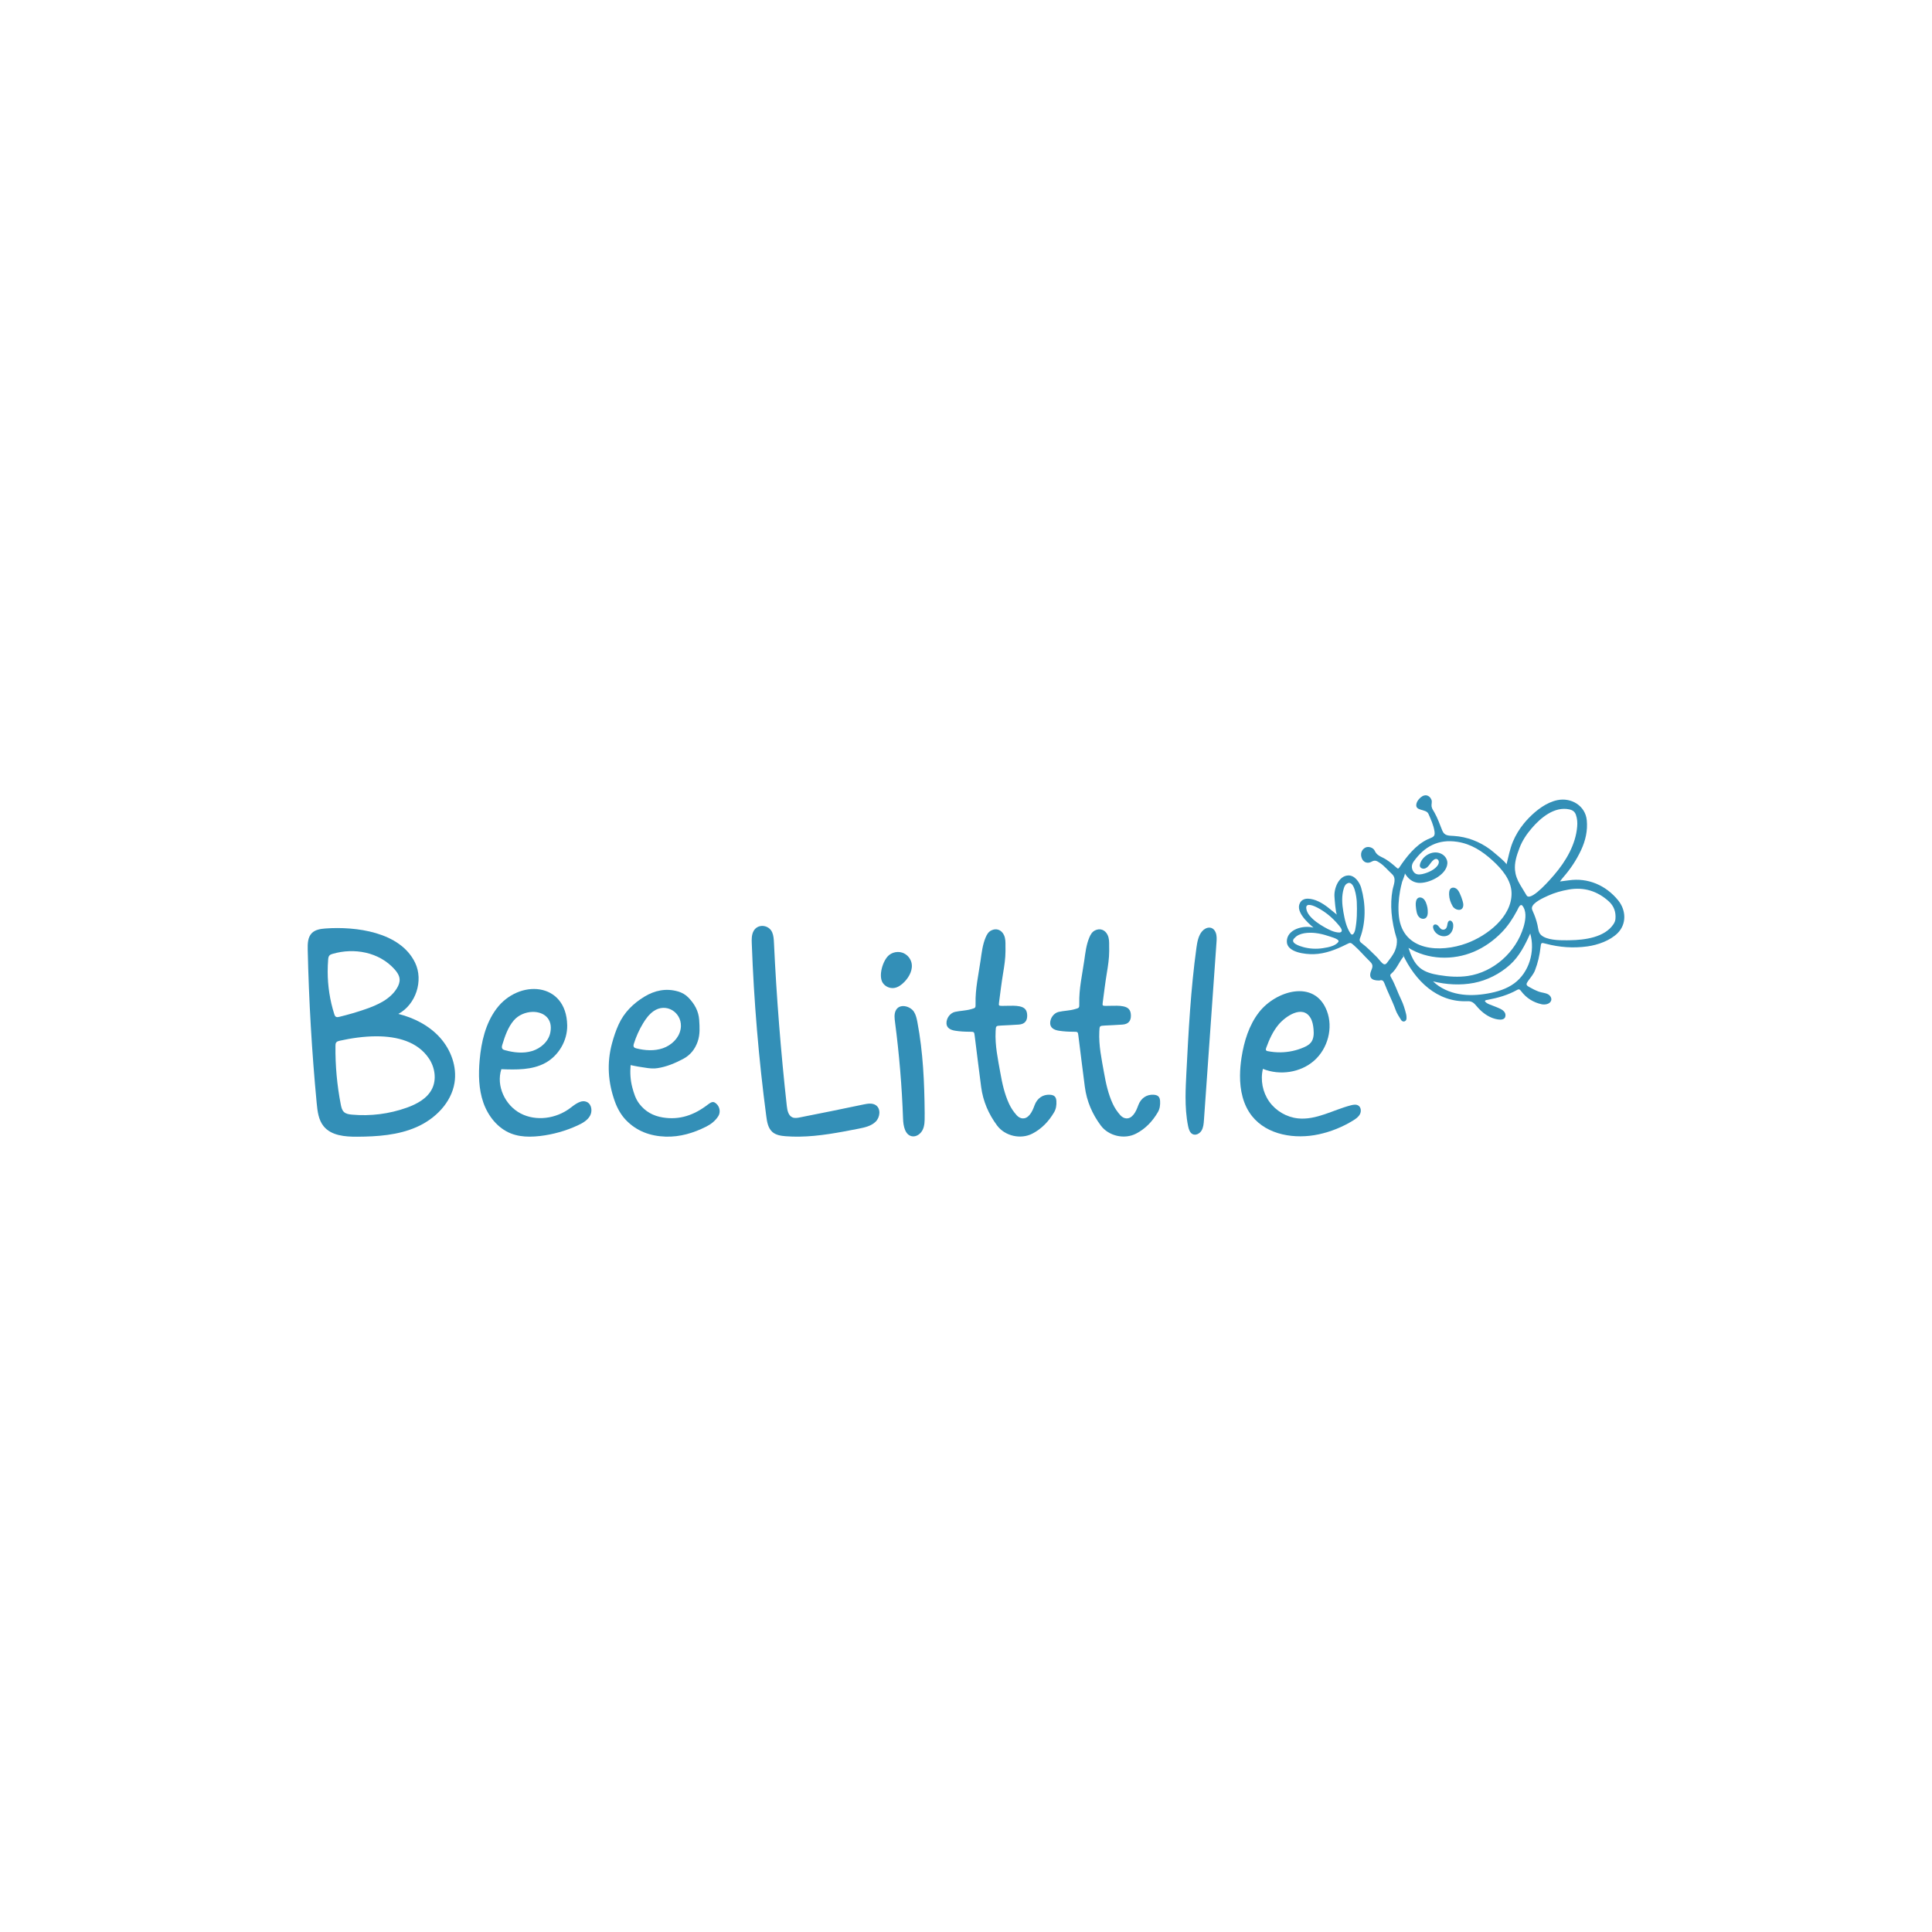 <?xml version="1.0" encoding="utf-8"?>
<!-- Generator: Adobe Illustrator 28.2.0, SVG Export Plug-In . SVG Version: 6.00 Build 0)  -->
<svg version="1.1" id="Layer_1" xmlns="http://www.w3.org/2000/svg" xmlns:xlink="http://www.w3.org/1999/xlink" x="0px" y="0px"
	 viewBox="0 0 1080 1080" style="enable-background:new 0 0 1080 1080;" xml:space="preserve">
<style type="text/css">
	.st0{clip-path:url(#SVGID_00000016793193271990104140000016693638994258411700_);fill:#338FB7;}
	.st1{clip-path:url(#SVGID_00000016793193271990104140000016693638994258411700_);}
	.st2{clip-path:url(#SVGID_00000147926201097633026780000017661748368289639301_);fill:#FFFFFF;}
	.st3{clip-path:url(#SVGID_00000156557500139588733250000006492083176724873368_);fill:#EAF3F8;}
	.st4{fill:#338FB7;}
	.st5{fill:none;}
	.st6{clip-path:url(#SVGID_00000123421601383958795760000012789069118157940363_);fill:#EAF3F8;}
	.st7{clip-path:url(#SVGID_00000168816727491127965200000014084108853181046457_);}
	.st8{clip-path:url(#SVGID_00000101065565536792645860000016146984353746002358_);fill:#1E7493;}
	.st9{clip-path:url(#SVGID_00000101065565536792645860000016146984353746002358_);fill:#9BDAEA;}
	.st10{clip-path:url(#SVGID_00000101065565536792645860000016146984353746002358_);fill:#FEE182;}
	.st11{clip-path:url(#SVGID_00000101065565536792645860000016146984353746002358_);fill:#F8B6BB;}
	.st12{clip-path:url(#SVGID_00000091726197823998590730000002737620447348787132_);fill:#1E7493;}
	.st13{clip-path:url(#SVGID_00000152261448362537112050000017274798727196517542_);fill:#338FB7;}
	.st14{clip-path:url(#SVGID_00000152261448362537112050000017274798727196517542_);}
	.st15{clip-path:url(#SVGID_00000098917129821403049250000018283051971254410934_);fill:#FFFFFF;}
	.st16{clip-path:url(#SVGID_00000098917129821403049250000018283051971254410934_);fill:#338FB7;}
	.st17{clip-path:url(#SVGID_00000098917129821403049250000018283051971254410934_);fill:#E98A4A;}
	.st18{clip-path:url(#SVGID_00000098917129821403049250000018283051971254410934_);fill:#41A387;}
	.st19{clip-path:url(#SVGID_00000098917129821403049250000018283051971254410934_);fill:none;stroke:#1E7493;stroke-miterlimit:10;}
	.st20{clip-path:url(#SVGID_00000098917129821403049250000018283051971254410934_);fill:none;stroke:#338FB7;stroke-miterlimit:10;}
	.st21{clip-path:url(#SVGID_00000098917129821403049250000018283051971254410934_);fill:#F3B71C;}
	.st22{clip-path:url(#SVGID_00000098917129821403049250000018283051971254410934_);fill:none;stroke:#41A387;stroke-miterlimit:10;}
	.st23{clip-path:url(#SVGID_00000098917129821403049250000018283051971254410934_);fill:none;stroke:#F3B71C;stroke-miterlimit:10;}
	.st24{clip-path:url(#SVGID_00000098917129821403049250000018283051971254410934_);fill:none;stroke:#E98A4A;stroke-miterlimit:10;}
	.st25{clip-path:url(#SVGID_00000098917129821403049250000018283051971254410934_);fill:#1E7493;}
	.st26{clip-path:url(#SVGID_00000098917129821403049250000018283051971254410934_);fill:#9BDAEA;}
	.st27{clip-path:url(#SVGID_00000098917129821403049250000018283051971254410934_);fill:#FEE182;}
	.st28{clip-path:url(#SVGID_00000098917129821403049250000018283051971254410934_);fill:#F8B6BB;}
	.st29{clip-path:url(#SVGID_00000093865197589222744560000003156866146836198804_);fill:#1E7493;}
	.st30{clip-path:url(#SVGID_00000132776667742709559250000005090977508545662857_);fill:#1E7493;}
	.st31{clip-path:url(#SVGID_00000132776667742709559250000005090977508545662857_);fill:#41A387;}
	.st32{clip-path:url(#SVGID_00000044144929447732285080000016661848726391576478_);}
	.st33{clip-path:url(#SVGID_00000103968369865612281690000000363376878057890235_);fill:#338FB7;}
	.st34{clip-path:url(#SVGID_00000008136189720487112120000015726815520862769854_);fill:#1E7493;}
	.st35{clip-path:url(#SVGID_00000170262690111825839060000002260554091417244313_);fill:#1E7493;}
	.st36{clip-path:url(#SVGID_00000170262690111825839060000002260554091417244313_);fill:#338FB7;}
	.st37{clip-path:url(#SVGID_00000170262690111825839060000002260554091417244313_);fill:#9BDAEA;}
	.st38{clip-path:url(#SVGID_00000170262690111825839060000002260554091417244313_);fill:#FEE182;}
	.st39{clip-path:url(#SVGID_00000170262690111825839060000002260554091417244313_);fill:#F8B6BB;}
	
		.st40{clip-path:url(#SVGID_00000155120937346858019360000002543843088100916415_);fill:none;stroke:#A09F9F;stroke-width:0.957;stroke-miterlimit:10;}
	
		.st41{clip-path:url(#SVGID_00000155120937346858019360000002543843088100916415_);fill:none;stroke:#A09F9F;stroke-width:0.957;stroke-miterlimit:10;stroke-dasharray:3.615,3.615;}
	
		.st42{clip-path:url(#SVGID_00000155120937346858019360000002543843088100916415_);fill:none;stroke:#A09F9F;stroke-width:0.957;stroke-miterlimit:10;stroke-dasharray:3.644,3.644;}
	.st43{clip-path:url(#SVGID_00000155120937346858019360000002543843088100916415_);}
	.st44{clip-path:url(#SVGID_00000095304365689269992880000007872315965230956717_);fill:#1E7493;}
	.st45{clip-path:url(#SVGID_00000151517552785067280930000006307882545779697798_);fill:#1E7493;}
	
		.st46{clip-path:url(#SVGID_00000151517552785067280930000006307882545779697798_);fill:none;stroke:#D3D3D3;stroke-width:1.224;stroke-miterlimit:10;stroke-dasharray:3.827,3.827;}
	.st47{clip-path:url(#SVGID_00000114789744795517169800000000288809624244864164_);fill:#1E7493;}
	
		.st48{clip-path:url(#SVGID_00000114789744795517169800000000288809624244864164_);fill:none;stroke:#D3D3D3;stroke-width:1.224;stroke-miterlimit:10;stroke-dasharray:3.827,3.827;}
	.st49{clip-path:url(#SVGID_00000032649557080028872920000000292065186108407204_);}
	.st50{clip-path:url(#SVGID_00000179647236919308379060000008302323483760597932_);}
	.st51{clip-path:url(#SVGID_00000131329090067557781850000007177478960377328061_);}
	.st52{opacity:0.6;clip-path:url(#SVGID_00000023254341178193226110000004050652987113118084_);}
	.st53{clip-path:url(#SVGID_00000113339241772468308950000001479021043875889596_);fill:#7B2A8D;}
	.st54{clip-path:url(#SVGID_00000096766709892427856270000003979607984131722164_);fill:#1E7493;}
	.st55{clip-path:url(#SVGID_00000104687900018659808910000012549887852082497424_);fill:#1E7493;}
	.st56{clip-path:url(#SVGID_00000179647236919308379060000008302323483760597932_);fill:#C465A7;}
	.st57{clip-path:url(#SVGID_00000181804485886032372740000006451216142917056640_);fill:#1E7493;}
	.st58{opacity:0.6;clip-path:url(#SVGID_00000181804485886032372740000006451216142917056640_);}
	.st59{clip-path:url(#SVGID_00000057865944163934938380000016172391959359558840_);fill:#1E7493;}
	.st60{clip-path:url(#SVGID_00000057865944163934938380000016172391959359558840_);fill:none;stroke:#000000;stroke-miterlimit:10;}
	.st61{clip-path:url(#SVGID_00000030476265511038122480000015548198919521689229_);fill:#1E7493;}
	.st62{clip-path:url(#SVGID_00000122711735955851559030000005511450894628289947_);fill:#1E7493;}
	.st63{opacity:0.67;clip-path:url(#SVGID_00000004546623254725128000000005426135754060216467_);}
	.st64{clip-path:url(#SVGID_00000000914914521773028780000014630710620032543372_);fill:#1E7493;}
	.st65{clip-path:url(#SVGID_00000004546623254725128000000005426135754060216467_);fill:#F05253;}
	.st66{opacity:0.6;clip-path:url(#SVGID_00000004546623254725128000000005426135754060216467_);}
	.st67{clip-path:url(#SVGID_00000133510251447954081560000010273414967464522929_);fill:#1E7493;}
	.st68{opacity:0.75;clip-path:url(#SVGID_00000029006173823164847430000001848519534975072662_);}
	.st69{clip-path:url(#SVGID_00000066488115221657918990000005878654659068012202_);}
	.st70{clip-path:url(#SVGID_00000029006173823164847430000001848519534975072662_);fill:#1E7493;}
	.st71{clip-path:url(#SVGID_00000067919323651850067220000011974510939556222621_);}
	.st72{clip-path:url(#SVGID_00000013910625045466321460000005859320130934174630_);}
	.st73{opacity:0.6;clip-path:url(#SVGID_00000145776038613921212940000008870190084718401974_);}
	.st74{clip-path:url(#SVGID_00000027568187646666808890000013218644836086764193_);fill:#1E7493;}
	.st75{clip-path:url(#SVGID_00000127008082991737252900000002672670331091301055_);fill:#1E7493;}
	.st76{clip-path:url(#SVGID_00000059991673605524396930000014268950661256194984_);fill:#1E7493;}
	.st77{clip-path:url(#SVGID_00000133527130800352882680000010209346114512457106_);fill:#1E7493;}
	.st78{clip-path:url(#SVGID_00000133527130800352882680000010209346114512457106_);fill:#F05253;}
	.st79{clip-path:url(#SVGID_00000032621812162448213650000004601081594449819534_);fill:#F05253;}
	.st80{clip-path:url(#SVGID_00000142856210033589583320000004084500399714806701_);fill:none;stroke:#606161;stroke-miterlimit:10;}
	.st81{clip-path:url(#SVGID_00000142856210033589583320000004084500399714806701_);fill:#FFFFFF;}
	.st82{clip-path:url(#SVGID_00000142856210033589583320000004084500399714806701_);}
	.st83{clip-path:url(#SVGID_00000140733874564245556840000008175778510419978115_);fill:#1E7493;}
	.st84{clip-path:url(#SVGID_00000140733874564245556840000008175778510419978115_);fill:#338FB7;}
	.st85{clip-path:url(#SVGID_00000140733874564245556840000008175778510419978115_);fill:#69B9D6;}
	.st86{clip-path:url(#SVGID_00000140733874564245556840000008175778510419978115_);fill:#A7DCE8;}
	.st87{clip-path:url(#SVGID_00000086658862522868882490000004783554506971076509_);fill:#41A387;}
	.st88{clip-path:url(#SVGID_00000086658862522868882490000004783554506971076509_);fill:#68BCA0;}
	.st89{clip-path:url(#SVGID_00000086658862522868882490000004783554506971076509_);fill:#91D1BB;}
	.st90{clip-path:url(#SVGID_00000086658862522868882490000004783554506971076509_);fill:#F3B71C;}
	.st91{clip-path:url(#SVGID_00000086658862522868882490000004783554506971076509_);fill:#F9CF71;}
	.st92{clip-path:url(#SVGID_00000086658862522868882490000004783554506971076509_);fill:#FFDB94;}
	.st93{clip-path:url(#SVGID_00000016044988073673022290000001244408468341782957_);fill:#E98A4A;}
	.st94{clip-path:url(#SVGID_00000016044988073673022290000001244408468341782957_);fill:#F4A56E;}
	.st95{clip-path:url(#SVGID_00000016044988073673022290000001244408468341782957_);fill:#FCC6A0;}
	
		.st96{clip-path:url(#SVGID_00000043447134630778650150000000715707260838308742_);fill:none;stroke:#A09F9F;stroke-width:0.254;stroke-miterlimit:10;}
	
		.st97{clip-path:url(#SVGID_00000043447134630778650150000000715707260838308742_);fill:none;stroke:#A09F9F;stroke-width:0.259;stroke-miterlimit:10;}
	
		.st98{clip-path:url(#SVGID_00000043447134630778650150000000715707260838308742_);fill:none;stroke:#A09F9F;stroke-width:0.272;stroke-miterlimit:10;}
	.st99{clip-path:url(#SVGID_00000043447134630778650150000000715707260838308742_);}
	.st100{clip-path:url(#SVGID_00000117671153724467057730000004428389992529844888_);fill:#1E7493;}
	.st101{clip-path:url(#SVGID_00000155827329551931468330000004660669843896488088_);fill:#1E7493;}
	.st102{clip-path:url(#SVGID_00000176012754185332655990000018043994478060194217_);}
	.st103{clip-path:url(#SVGID_00000150821761018455390280000016381070159032881548_);fill:#1E7493;}
	
		.st104{clip-path:url(#SVGID_00000117669620038064869110000001684340914222806425_);fill:none;stroke:#A09F9F;stroke-width:0.259;stroke-miterlimit:10;}
	
		.st105{clip-path:url(#SVGID_00000117669620038064869110000001684340914222806425_);fill:none;stroke:#A09F9F;stroke-width:0.272;stroke-miterlimit:10;}
	
		.st106{clip-path:url(#SVGID_00000164502723476253416800000006193486707848099242_);fill:none;stroke:#A09F9F;stroke-width:0.272;stroke-miterlimit:10;}
	
		.st107{clip-path:url(#SVGID_00000026158276900548875040000010620137378717568957_);fill:none;stroke:#A09F9F;stroke-width:0.254;stroke-miterlimit:10;}
	.st108{clip-path:url(#SVGID_00000128460333766527343860000006657604713365192344_);fill:#1E7493;}
	.st109{clip-path:url(#SVGID_00000126291847665157684840000017774986330619547304_);}
	.st110{clip-path:url(#SVGID_00000134211074535062473980000009821003347967610538_);fill:#1E7493;}
	
		.st111{clip-path:url(#SVGID_00000057135233347897851690000003976735732944279443_);fill:none;stroke:#A09F9F;stroke-width:0.254;stroke-miterlimit:10;}
	
		.st112{clip-path:url(#SVGID_00000160905771016969641150000013462872698152075193_);fill:none;stroke:#A09F9F;stroke-width:0.259;stroke-miterlimit:10;}
	
		.st113{clip-path:url(#SVGID_00000160905771016969641150000013462872698152075193_);fill:none;stroke:#A09F9F;stroke-width:0.272;stroke-miterlimit:10;}
	
		.st114{clip-path:url(#SVGID_00000092448722730970756530000010561206047702558090_);fill:none;stroke:#A09F9F;stroke-width:0.272;stroke-miterlimit:10;}
	.st115{clip-path:url(#SVGID_00000145761964328865731000000013389359435085138363_);fill:#1E7493;}
	.st116{clip-path:url(#SVGID_00000080890365662222952630000002526905030100540059_);}
	.st117{clip-path:url(#SVGID_00000087390531913149346130000010723907816341599876_);fill:#9BDAEA;}
	.st118{clip-path:url(#SVGID_00000087390531913149346130000010723907816341599876_);fill:#FEE182;}
	.st119{clip-path:url(#SVGID_00000087390531913149346130000010723907816341599876_);fill:#F8B6BB;}
	.st120{clip-path:url(#SVGID_00000087390531913149346130000010723907816341599876_);fill:#1E7493;}
	.st121{fill:#FFFFFF;}
	.st122{fill:#82CA9C;}
	.st123{fill:#3D3633;}
	.st124{fill:#1A1A18;}
	.st125{fill:#676767;}
	.st126{fill:#F6E4DB;}
	.st127{fill:#DE956D;}
	.st128{fill:none;stroke:#000000;stroke-width:1.209;stroke-miterlimit:10;}
	.st129{fill:none;stroke:#1A1A18;stroke-width:1.209;stroke-miterlimit:10;}
</style>
<g>
	<path class="st4" d="M222.68,566.78c8.84,2.21,17.31,6.56,23.37,13.35c6.06,6.8,9.48,16.2,8.02,25.19
		c-1.82,11.17-10.83,20.16-21.18,24.71c-10.35,4.56-21.95,5.34-33.26,5.4c-6.77,0.04-14.46-0.59-18.72-5.85
		c-2.88-3.55-3.45-8.38-3.88-12.93c-2.71-28.55-4.38-57.2-5.02-85.87c-0.07-3.23,0.01-6.83,2.27-9.14c1.93-1.97,4.9-2.41,7.65-2.61
		c16.77-1.22,41.76,1.8,50.11,19.13C236.85,548.15,232.47,561.57,222.68,566.78 M210.55,579.3c-7.26-0.01-14.57,1.12-20.66,2.48
		c-0.72,0.16-1.5,0.37-1.94,0.96c-0.39,0.52-0.42,1.22-0.42,1.88c-0.13,11.03,0.87,22.08,2.99,32.91c0.29,1.47,0.65,3.03,1.73,4.06
		c1.15,1.09,2.83,1.34,4.41,1.49c10.35,0.96,20.91-0.37,30.7-3.87c5.69-2.03,11.49-5.15,14.17-10.57c2.62-5.31,1.57-11.94-1.7-16.87
		C233.5,582.25,222.08,579.33,210.55,579.3 M183.18,543.17c0.01,8.02,1.24,16.05,3.67,23.7c0.18,0.58,0.41,1.2,0.93,1.51
		c0.55,0.33,1.25,0.19,1.87,0.04c4.87-1.18,9.69-2.58,14.43-4.21c6.9-2.37,14.1-5.59,17.84-11.86c0.91-1.52,1.6-3.26,1.46-5.03
		c-0.16-2.12-1.46-3.98-2.89-5.56c-8.62-9.56-22.49-12.07-34.56-8.55c-0.65,0.19-1.32,0.41-1.77,0.91
		c-0.53,0.59-0.64,1.45-0.71,2.24C183.27,538.62,183.18,540.89,183.18,543.17"/>
	<path class="st4" d="M296.06,635.4c-3.58,0-7.14-0.48-10.46-1.79c-7.42-2.93-12.81-9.79-15.43-17.33
		c-2.61-7.54-2.74-15.72-2.04-23.66c0.9-10.15,3.28-20.5,9.36-28.67c12.46-16.75,39.1-15.21,39.58,9.16
		c0.17,8.58-4.78,17.05-12.33,21.13c-7.34,3.97-16.14,3.76-24.48,3.45c-3.04,9.3,2.1,20.22,10.77,24.74
		c8.67,4.53,19.85,2.93,27.65-2.97c2.83-2.14,6.26-4.96,9.45-3.41c2.64,1.29,3.13,5.13,1.69,7.7c-1.44,2.57-4.17,4.1-6.84,5.34
		c-6.65,3.08-13.8,5.09-21.08,5.95C299.98,635.25,298.02,635.4,296.06,635.4 M297.65,565.66c-3.83,0.09-7.88,1.74-10.49,4.82
		c-3.23,3.83-4.88,8.7-6.35,13.49c-0.23,0.76-0.45,1.66,0.02,2.3c0.34,0.46,0.92,0.65,1.48,0.8c4.91,1.35,10.19,1.94,15.07,0.48
		c4.88-1.46,9.26-5.32,10.25-10.31C309.23,569.24,303.71,565.52,297.65,565.66"/>
	<path class="st4" d="M352.51,595.4c-0.36,4.3-0.12,8.41,0.94,12.43c0.86,3.26,1.84,6.49,3.97,9.24c3.35,4.32,7.64,6.71,13.09,7.6
		c9.5,1.55,17.57-1.4,24.96-7.04c2.53-1.93,3.37-2.06,4.98-0.63c1.92,1.7,2.44,4.73,1.11,6.88c-1.65,2.65-4.08,4.55-6.79,5.91
		c-7.12,3.58-14.67,5.85-22.7,5.59c-8.5-0.28-16.15-3-22.17-9.27c-2.78-2.9-4.76-6.47-6.12-10.19c-3.88-10.68-4.66-21.62-1.66-32.69
		c0.97-3.59,2.13-7.11,3.69-10.52c3.1-6.83,8.25-11.83,14.45-15.59c5.68-3.45,12-4.83,18.7-2.91c2.32,0.66,4.33,1.82,5.96,3.53
		c3.31,3.46,5.6,7.42,5.93,12.38c0.26,4.08,0.54,8.11-0.83,12.09c-1.48,4.3-4.13,7.61-8.13,9.73c-4.53,2.39-9.21,4.38-14.34,5.16
		c-3.69,0.56-7.22-0.38-10.81-0.87C355.39,596.02,354.05,595.7,352.51,595.4 M380.64,573.67c0.23-7.89-8.32-13.32-15.33-8.4
		c-2.46,1.73-4.29,4.22-5.84,6.79c-2.15,3.56-3.88,7.39-5.12,11.36c-0.19,0.6-0.36,1.3-0.03,1.83c0.3,0.49,0.9,0.67,1.45,0.81
		c4.85,1.21,10.06,1.54,14.78-0.09c4.72-1.63,8.86-5.5,9.86-10.39C380.55,574.93,380.62,574.29,380.64,573.67"/>
	<path class="st4" d="M693.18,601.2c0.02-3.36,0.34-6.74,0.84-10.01c1.41-9.06,4.17-18.13,9.8-25.37
		c9.24-11.89,30.98-18.71,37.89-0.79c3.67,9.51,0.57,21.1-7.07,27.85c-7.64,6.75-19.22,8.45-28.66,4.62
		c-1.49,6.22-0.17,13.05,3.52,18.27c3.69,5.22,9.69,8.74,16.05,9.41c10.19,1.08,19.69-4.74,29.61-7.31
		c1.39-0.36,2.97-0.63,4.18,0.15c1.5,0.96,1.7,3.2,0.89,4.78c-0.81,1.59-2.34,2.65-3.86,3.58c-5.87,3.61-12.36,6.23-19.1,7.7
		c-13.31,2.9-28.93,0.47-37.4-10.2C694.85,617.55,693.13,609.41,693.18,601.2 M715.87,588.26c4.44-0.06,8.88-1,12.95-2.78
		c1.51-0.66,3.03-1.47,4.04-2.78c1.59-2.04,1.65-4.87,1.41-7.44c-0.2-2.18-0.59-4.41-1.72-6.29c-4.46-7.45-14-0.81-17.84,3.79
		c-3.17,3.79-5.22,8.38-6.91,13.03c-0.17,0.46-0.32,1.03,0,1.41c0.2,0.24,0.53,0.32,0.83,0.39
		C711.02,588.07,713.45,588.29,715.87,588.26"/>
	<path class="st4" d="M446.86,635.39c-2.55,0.04-5.1-0.03-7.66-0.23c-2.63-0.21-5.43-0.62-7.42-2.36c-2.42-2.12-3.01-5.59-3.42-8.78
		c-4.23-32.03-6.93-64.26-8.11-96.54c-0.09-2.35-0.14-4.81,0.94-6.9c2.28-4.39,8.58-3.72,10.45,0.57c0.81,1.85,0.91,3.93,1.01,5.95
		c1.43,30.45,3.83,60.86,7.18,91.16c0.27,2.48,0.87,5.41,3.17,6.37c1.28,0.54,2.74,0.28,4.1,0.01c11.88-2.33,23.74-4.74,35.58-7.23
		c2.32-0.49,4.92-0.93,6.89,0.38c2.93,1.94,2.44,6.73-0.05,9.21c-2.49,2.48-6.15,3.27-9.6,3.95
		C469,633.08,457.95,635.24,446.86,635.39"/>
	<path class="st4" d="M562.08,531.65c-0.02,4.11-0.63,8.15-1.31,12.2c-0.91,5.48-1.57,10.99-2.3,16.5
		c-0.25,1.84-0.16,1.93,1.83,1.94c2.05,0,4.1-0.11,6.14-0.08c1.16,0.01,2.35,0.1,3.48,0.33c2.98,0.61,4.2,2.09,4.29,5.01
		c0.09,3.16-1.42,4.94-4.64,5.19c-3.3,0.25-6.62,0.36-9.93,0.54c-3.01,0.17-2.92,0.18-3.08,3.23c-0.4,7.88,1.26,15.5,2.63,23.18
		c1.06,5.97,2.33,11.83,4.9,17.37c1.08,2.34,2.5,4.41,4.18,6.31c1.93,2.17,4.85,2.75,7.29-0.15c1.34-1.6,2.08-3.5,2.79-5.42
		c1.43-3.88,4.62-6.05,8.48-5.84c2.49,0.14,3.56,1.13,3.7,3.57c0.12,2.17-0.15,4.32-1.27,6.22c-2.97,5.06-6.88,9.21-12.14,11.94
		c-6.51,3.38-15.34,1.39-19.73-4.51c-4.8-6.45-7.89-13.64-8.93-21.64c-1.24-9.47-2.4-18.95-3.59-28.43
		c-0.29-2.31-0.28-2.35-2.71-2.36c-2.73-0.01-5.45-0.14-8.15-0.56c-3.15-0.49-4.82-1.83-4.92-4.07c-0.13-2.93,2.04-5.87,4.79-6.48
		c2.94-0.66,6-0.65,8.92-1.49c2.53-0.72,2.61-0.64,2.55-3.21c-0.2-8.16,1.65-16.08,2.8-24.07c0.63-4.33,1.1-8.71,2.82-12.81
		c0.69-1.65,1.52-3.15,3.23-3.98c2.78-1.36,5.63-0.32,7.02,2.63c0.9,1.92,0.86,3.98,0.84,6.03
		C562.07,529.7,562.08,530.68,562.08,531.65"/>
	<path class="st4" d="M620.05,531.65c-0.02,4.11-0.63,8.15-1.31,12.2c-0.91,5.48-1.57,10.99-2.3,16.5
		c-0.25,1.84-0.16,1.93,1.83,1.94c2.05,0,4.1-0.11,6.14-0.08c1.16,0.01,2.35,0.1,3.48,0.33c2.98,0.61,4.2,2.09,4.29,5.01
		c0.09,3.16-1.42,4.94-4.64,5.19c-3.3,0.25-6.62,0.36-9.93,0.54c-3.01,0.17-2.92,0.18-3.08,3.23c-0.4,7.88,1.26,15.5,2.63,23.18
		c1.06,5.97,2.33,11.83,4.9,17.37c1.08,2.34,2.5,4.41,4.18,6.31c1.93,2.17,4.85,2.75,7.29-0.15c1.34-1.6,2.08-3.5,2.79-5.42
		c1.43-3.88,4.62-6.05,8.48-5.84c2.49,0.14,3.56,1.13,3.7,3.57c0.12,2.17-0.15,4.32-1.27,6.22c-2.97,5.06-6.88,9.21-12.14,11.94
		c-6.51,3.38-15.34,1.39-19.73-4.51c-4.8-6.45-7.89-13.64-8.93-21.64c-1.24-9.47-2.4-18.95-3.59-28.43
		c-0.29-2.31-0.28-2.35-2.71-2.36c-2.73-0.01-5.45-0.14-8.15-0.56c-3.15-0.49-4.82-1.83-4.92-4.07c-0.13-2.93,2.04-5.87,4.79-6.48
		c2.94-0.66,6-0.65,8.92-1.49c2.53-0.72,2.61-0.64,2.55-3.21c-0.2-8.16,1.65-16.08,2.8-24.07c0.62-4.33,1.1-8.71,2.82-12.81
		c0.69-1.65,1.52-3.15,3.23-3.98c2.78-1.36,5.63-0.32,7.01,2.63c0.9,1.92,0.86,3.98,0.84,6.03
		C620.04,529.7,620.05,530.68,620.05,531.65"/>
	<path class="st4" d="M662.73,613.17c0.01-4.38,0.23-8.77,0.45-13.14c1.21-23.5,2.43-47.03,5.65-70.33c0.42-3.05,1.09-6.72,3.15-9.1
		c2.27-2.63,6.12-3.1,7.62,0.77c0.67,1.72,0.55,3.64,0.42,5.49c-0.35,4.9-0.69,9.8-1.04,14.7c-1.99,28.2-3.98,56.4-5.97,84.6
		c-0.14,2.02-0.32,4.14-1.36,5.86c-1.04,1.72-3.26,2.86-5.01,1.96c-1.53-0.79-2.12-2.71-2.48-4.45
		C663.06,624.15,662.73,618.67,662.73,613.17"/>
	<path class="st4" d="M516.9,622.27c-0.14-17.02-0.89-34.1-4.06-50.83c-0.38-2.01-0.82-4.06-1.9-5.79
		c-2.09-3.33-8.36-4.99-10.3-0.56c-0.86,1.96-0.58,4.2-0.31,6.32c2.35,17.95,3.85,36.02,4.49,54.11c0.14,3.92,1.1,8.92,4.95,9.66
		c2.49,0.47,4.96-1.38,6.04-3.67c1.08-2.29,1.1-4.93,1.08-7.46C516.9,623.45,516.9,622.86,516.9,622.27"/>
	<path class="st4" d="M501.86,532.16c0.83-0.01,1.67,0.11,2.46,0.36c2.45,0.79,4.44,2.87,5.13,5.35c1.1,3.94-1.06,8.11-3.91,11.04
		c-1.6,1.64-3.56,3.11-5.83,3.39c-2.39,0.3-4.91-0.85-6.24-2.87c-2.62-3.96,0.08-12.77,3.57-15.57
		C498.39,532.78,500.12,532.19,501.86,532.16"/>
	<path class="st4" d="M904.58,503.32c-6.88-8.5-16.98-12.78-27.66-11.21c-1.52,0.22-3.37,0.45-4.89,0.64
		c0.88-1.21,1.42-1.88,1.82-2.33c4.04-4.62,7.35-9.6,9.96-15.15c2.51-5.35,3.77-10.97,3.21-16.73c-0.78-8.09-8.61-12.83-16.32-11.28
		c-6.17,1.24-11.78,5.57-16.09,9.99c-0.97,1-1.9,2.04-2.78,3.12c-2.53,3.1-4.63,6.55-6.16,10.26c-1.68,4.07-2.44,8.42-3.54,12.66
		c0.43-0.76-8.29-7.85-9.2-8.52c-5.92-4.35-12.9-7.03-20.25-7.48c-2.8-0.17-5.19,0.03-6.43-2.99c-1.4-3.41-2.53-6.83-4.36-10.07
		c-0.65-1.14-1.39-2.08-1.62-3.38c-0.22-1.27,0.41-2.51-0.08-3.78c-0.48-1.26-1.6-2.33-2.95-2.47c-1.49-0.15-2.87,0.82-3.88,1.94
		c-0.64,0.71-1.21,1.51-1.48,2.43c-1.4,4.79,5.28,2.9,6.63,5.99c1.39,3.19,2.87,6.33,3.39,9.83c0.48,3.2-1.16,3.14-3.87,4.41
		c-6.66,3.13-11.83,9.74-15.81,15.73c-0.19,0.29-0.45,0.61-0.8,0.58c-0.2-0.02-0.36-0.16-0.51-0.29c-2.69-2.35-5.11-4.48-8.37-6
		c-1.64-0.77-3.13-1.62-4-3.53c-0.9-2-3.66-2.71-5.28-1.88c-2.23,1.13-3.02,3.64-1.94,6.15c0.9,2.1,3.16,3.03,5.45,1.71
		c1.85-1.06,2.92-0.37,4.37,0.56c2.71,1.73,4.63,4.23,6.95,6.34c2.78,2.53,0.89,5.99,0.32,9.07c-0.75,4.08-0.87,8.42-0.55,12.44
		c0.38,4.8,1.39,9.9,2.99,14.94c0.14,2.2-0.15,4.28-1.06,6.43c-1.09,2.56-2.84,4.59-4.45,6.76c-0.89,1.2-1.74,1.05-2.7,0.14
		c-1.19-1.12-2.09-2.47-3.27-3.62c-2.64-2.57-5.18-5.23-8.15-7.46c-0.81-0.61-1.52-1.35-0.98-2.76c3.36-8.84,3.26-19.19,0.66-28.22
		c-0.89-3.08-3.6-7.04-7.21-6.91c-5.39,0.2-8.02,7.28-7.72,11.81c0.07,1.13,0.63,9.23,1.4,10.14c-1.46-1.15-3.6-2.96-5.03-4.07
		c-3.15-2.44-7.13-4.79-11.24-4.89c-1.39-0.04-2.85,0.4-3.76,1.45c-4.35,5.04,3.96,12.24,6.91,14.73
		c-5.78-1.48-14.83,0.95-14.91,7.67c-0.08,6.28,10.59,7.31,15.08,7.17c6.36-0.19,12.45-2.56,18.06-5.39
		c2.51-1.27,2.47-1.23,4.51,0.57c3.02,2.67,5.59,5.77,8.47,8.56c1.58,1.53,2.28,2.54,1.26,4.88c-1.85,4.23-0.35,6.13,4.17,6.11
		c0.11,0,0.22,0.01,0.33-0.03c1.51-0.51,2.22,0.34,2.68,1.59c1.9,5.08,4.48,9.87,6.3,15c0.68,1.91,1.89,3.63,2.95,5.38
		c0.39,0.64,1.05,1.17,1.92,0.92c0.85-0.25,1.16-0.98,1.18-1.77c0.02-0.75-0.02-1.54-0.21-2.27c-0.72-2.84-1.55-5.66-2.85-8.3
		c-1.96-4-3.28-8.28-5.52-12.15c-0.35-0.6-0.85-1.44-0.07-2.09c3.11-2.56,4.37-6.5,6.96-9.64l-0.47-1.39
		c6.9,14.82,19.24,27.1,36.32,26.32c2.31-0.1,3.54,0.97,4.86,2.56c2.34,2.82,5.18,5.29,8.61,6.67c2.02,0.82,7.93,2.55,7.68-1.63
		c-0.08-1.34-1.15-2.42-2.33-3.06c-2-1.08-4.31-1.83-6.42-2.68c-1.1-0.44-2.14-0.93-2.8-1.93c0.46-0.69,1.05-0.59,1.55-0.69
		c5.78-1.1,11.4-2.66,16.56-5.58c1.22-0.69,1.65,0,2.31,0.86c2.88,3.76,6.67,6.14,11.31,7.17c1.8,0.4,4.64,0.01,5.35-2.02
		c0.45-1.29-0.39-2.74-1.56-3.45c-1.6-0.96-3.68-0.94-5.42-1.61c-1.84-0.7-3.58-1.58-5.29-2.56c-1.83-1.04-1.82-1.62-0.64-3.32
		c1.35-1.95,3.01-3.71,3.89-5.98c1.61-4.17,2.6-8.47,3.1-12.91c0.29-2.66,0.38-2.68,2.93-1.99c7.65,2.04,15.39,2.58,23.24,1.51
		c5.8-0.79,12.7-3.22,16.92-7.42C909.39,516.48,909,508.78,904.58,503.32 M748.09,526.59c-0.01,0.02-0.03,0.04-0.04,0.06
		c-0.7,0.99-2.06,1.7-3.19,2.13c-1.71,0.66-3.56,0.98-5.39,1.26c-3.64,0.55-7.42,0.36-10.97-0.62c-2.1-0.58-7.97-2.41-4.7-5.18
		c2.54-2.86,7.89-3.07,11.44-2.68c2.48,0.27,4.91,0.87,7.26,1.67c1,0.34,5.84,1.58,5.77,2.88
		C748.27,526.29,748.18,526.45,748.09,526.59 M749.79,520.87c-0.25,0.25-0.62,0.4-0.98,0.41c-3.01,0.03-6.13-1.66-8.67-3.11
		c-2.92-1.67-5.99-3.77-8.12-6.39c-0.96-1.18-1.69-2.6-1.82-4.12c-0.28-3.46,4.8-1.05,6.24-0.29c4.36,2.31,8.27,5.48,11.44,9.26
		C748.53,517.4,750.84,519.83,749.79,520.87 M757.57,519.71c-0.18,0.87-0.78,2.57-1.61,2.71c-0.33,0.06-0.69-0.13-1.07-0.7
		c-2.33-3.48-3.21-7.87-3.93-11.93c-0.76-4.33-1.09-8.96,0.24-13.21c0.32-1.02,0.79-2.06,1.7-2.62c4.26-2.62,5.46,8.01,5.55,10.18
		C758.65,509.35,758.6,514.58,757.57,519.71 M849.44,473.94c1.59-4.12,3.94-7.6,6.81-10.96c4.94-5.77,12.64-12.32,20.98-10.53
		c1.89,0.41,3.08,1.25,3.71,3.04c0.75,2.14,0.9,4.31,0.71,6.55c-0.83,10.11-6.32,19.39-12.86,27.03
		c-1.74,2.03-11.87,13.86-14.97,11.95c-0.25-0.15-0.41-0.41-0.56-0.66c-1.13-1.87-2.27-3.75-3.4-5.62
		c-1.82-3.01-2.73-5.71-2.96-8.38C846.55,482.43,847.66,478.56,849.44,473.94 M782.63,498.11c0.31-1.74,0.71-3.46,1.17-5.16
		c0.19-0.7,1.8-4.28,1.51-4.77c1.64,2.78,4.07,4.96,7.39,5.32c5.71,0.61,15.83-4.18,16.38-10.72c0.18-2.07-1.05-4.11-2.82-5.19
		c-4.56-2.8-10.66,0.25-12.34,5.03c-0.2,0.58-0.34,1.23-0.12,1.81c0.31,0.83,1.31,1.26,2.2,1.16c2.53-0.28,3.45-3.37,5.29-4.8
		c0.49-0.38,1.07-0.73,1.68-0.65c0.61,0.08,1.11,0.61,1.27,1.21c0.16,0.6,0.03,1.25-0.24,1.81c-1.42,2.94-6.1,4.87-9.05,5.48
		c-1.82,0.38-3.74,0.36-4.94-1.56c-1.18-1.9-0.95-3.82,0.26-5.52c5.97-8.35,13.68-12.61,24.31-10.99
		c7.8,1.18,13.99,5.21,19.71,10.41c5.17,4.7,10.55,10.88,10.67,18.26c0.22,13.33-13.76,23.89-25.1,28.06
		c-14.74,5.43-35.54,4.46-37.85-14.87C781.48,507.73,781.79,502.77,782.63,498.11 M793.76,541.05c-3.28-2.72-5.01-6.91-6.35-11.01
		c-0.02-0.06-0.04-0.11-0.05-0.17c10.86,6.65,24.84,7.11,36.53,2.16c5.83-2.47,11.11-6.23,15.56-10.81
		c3.56-3.66,6.13-7.61,8.55-12.1c0.42-0.79,1.17-2.67,1.98-3.09c0.79-0.4,1.28,0.48,1.71,1.26c1.77,3.18,0.96,7.64-0.03,10.95
		c-4.24,14.11-16.83,25.21-31.07,27.32c-5.37,0.79-10.84,0.4-16.2-0.48C800.62,544.45,796.74,543.51,793.76,541.05 M846.47,549.7
		c-4.26,3.13-9.44,4.71-14.62,5.64c-5.36,0.97-10.89,1.29-16.25,0.33c-5.33-0.96-10.5-3.24-14.44-6.99
		c-0.03-0.03-0.05-0.05-0.08-0.08c7.46,1.82,15.3,2.3,22.84,0.85c7.37-1.42,14.58-5.09,20.18-10.15c5.24-4.73,8.45-11.1,11.31-17.47
		C858.27,531.83,854.79,543.59,846.47,549.7 M903.04,513.74c-0.1,1.07-0.53,2.03-1.12,2.92c-4.9,7.35-15.98,8.81-24.28,8.93
		c-0.52,0.01-1.1,0.02-1.71,0.03c-4.62,0.05-11.35-0.1-14.47-2.95c-1.56-1.42-1.57-3.73-2-5.62c-0.59-2.56-1.44-5.07-2.54-7.47
		c-0.33-0.72-0.69-1.49-0.55-2.26c0.51-2.88,6.56-5.5,8.93-6.59c3.66-1.69,7.59-2.77,11.57-3.47c8.61-1.52,16.09,0.85,22.43,6.58
		C902.22,506.47,903.4,509.87,903.04,513.74"/>
	<path class="st4" d="M817.96,506.41c0.13-0.92-0.08-1.85-0.34-2.74c-0.42-1.45-0.95-2.86-1.58-4.23c-0.49-1.04-1.06-2.08-2.01-2.73
		c-0.95-0.64-2.35-0.74-3.16,0.06c-0.56,0.55-0.72,1.38-0.79,2.16c-0.03,0.4-0.04,0.79-0.03,1.17c0.06,2.29,0.83,4.43,1.97,6.44
		C813.32,508.85,817.47,509.82,817.96,506.41"/>
	<path class="st4" d="M791.91,509.8c0.25,1.22,0.77,2.44,1.76,3.19c0.99,0.75,2.5,0.9,3.44,0.08c0.76-0.67,0.98-1.76,1.02-2.78
		c0.09-1.93-0.25-3.88-0.99-5.67c-0.37-0.9-0.87-1.79-1.65-2.37c-0.78-0.58-1.91-0.79-2.74-0.29c-1.18,0.71-1.43,2.47-1.34,4.23
		C791.47,507.58,791.74,508.95,791.91,509.8"/>
	<path class="st4" d="M803.01,521.77c1.74,1.52,4.37,2.13,6.43,1.08c2.09-1.07,3.12-3.63,2.9-5.97c-0.01-0.15-0.03-0.31-0.06-0.46
		c-0.04-0.21-0.11-0.42-0.21-0.61c-0.83-1.6-2.24-1.62-2.76,0.01c-0.36,1.12-0.23,2.48-1.17,3.35c-0.55,0.51-1.41,0.67-2.11,0.39
		c-0.6-0.24-1.04-0.75-1.44-1.25c-0.4-0.5-0.81-1.03-1.38-1.33c-0.57-0.3-1.35-0.31-1.78,0.16c-0.37,0.4-0.39,1.01-0.29,1.54
		C801.36,519.88,802.09,520.95,803.01,521.77"/>
</g>
</svg>
